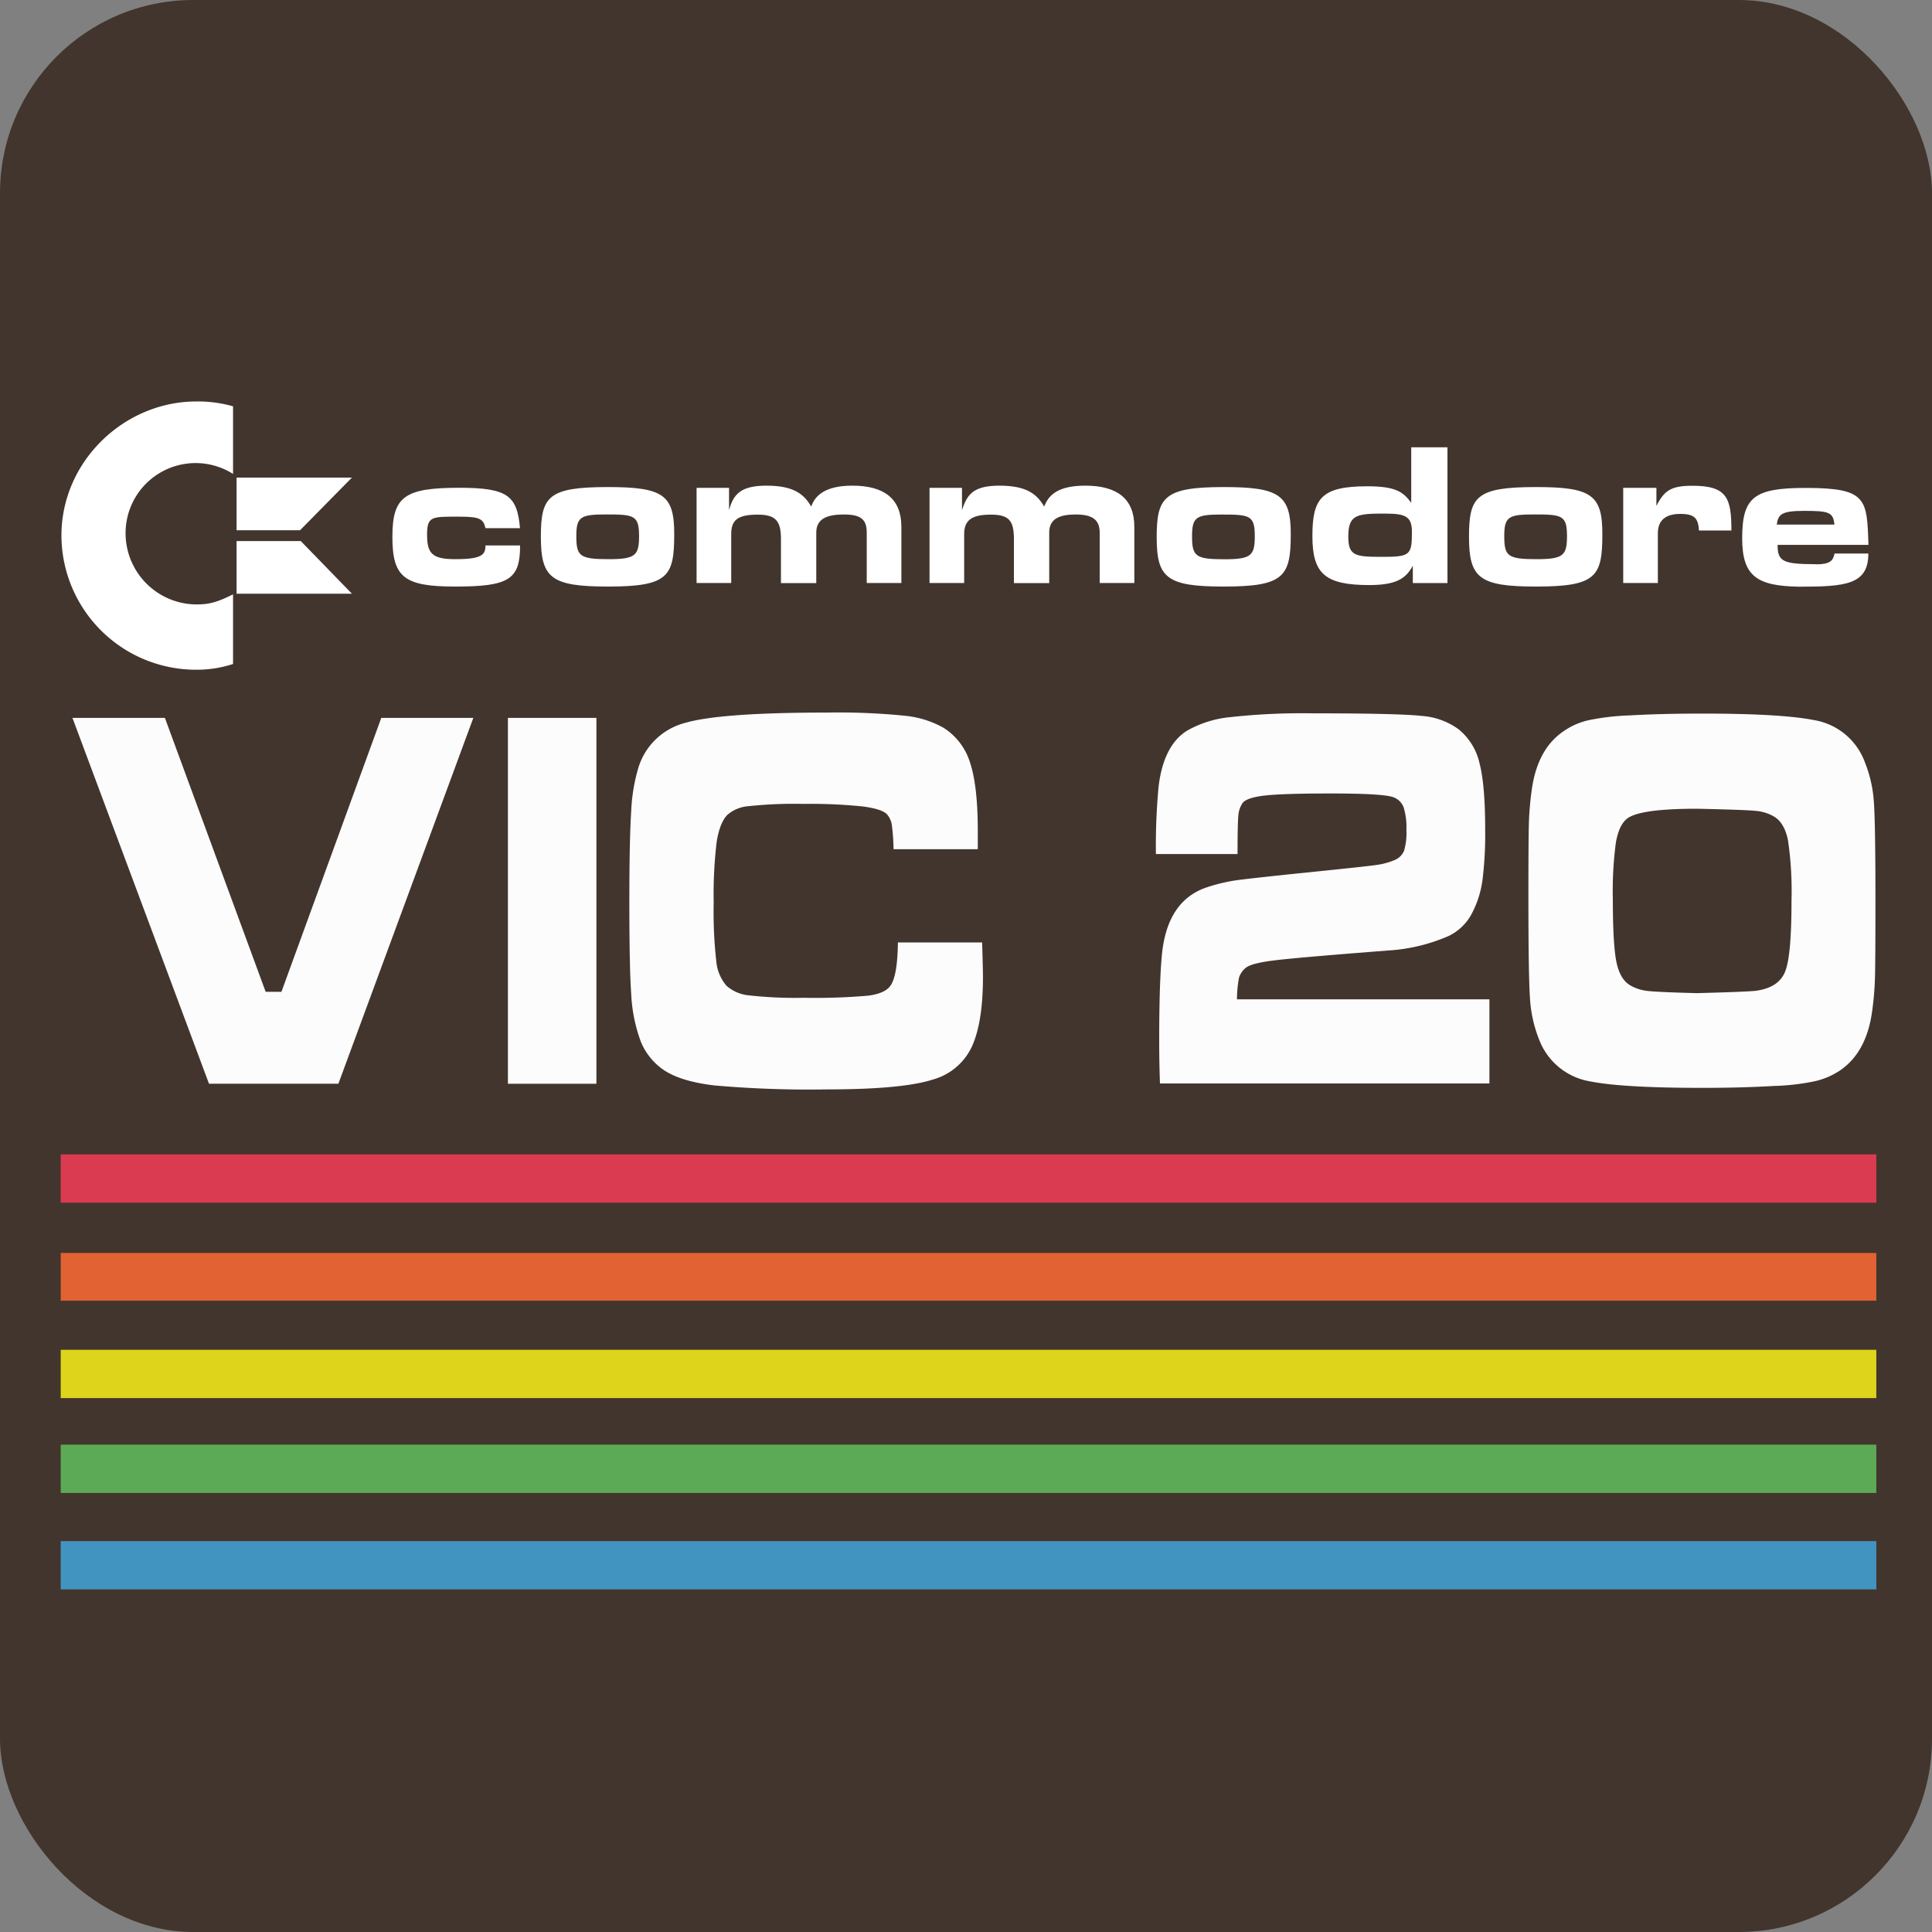 <svg xmlns="http://www.w3.org/2000/svg" viewBox="0 0 400 400"><rect x="0" y="0" width="400" height="400" fill="#808080" stroke="none"/><title>tlucs-vic20_logo-400x400</title><rect width="400" height="400" rx="40" ry="40" style="fill:#42352d"/><path d="M199.17,101h-6.72V120.7h7.17V110.55c0-3,1.79-4,5.52-4s4.78,1.19,4.78,5.07v9.11h7.31V110.25c0-2.84,2.09-3.73,5.52-3.73,3.28,0,4.93,1,4.93,3.73V120.7h7.17V109.06c0-5.82-3.58-8.51-10.15-8.51-5.67,0-7.61,1.94-8.51,4.33-1.49-2.54-3.58-4.33-9.26-4.33-5.37,0-6.72,1.79-7.76,5.08V101Z" style="fill:#fff;fill-rule:evenodd"/><path d="M150.94,101h-6.72V120.7h7.17V110.55c0-3,1.49-4,5.52-4,3.73,0,4.78,1.34,4.78,5.07v9.11H169V110.25c0-2.84,2.24-3.73,5.67-3.73s4.78.9,4.78,3.73V120.7h7.17V109.06c0-5.82-3.58-8.51-10.15-8.51-5.67,0-7.76,2.09-8.51,4.33-1.49-2.54-3.58-4.33-9.26-4.33-5.37,0-6.87,1.79-7.76,5.08V101Z" style="fill:#fff;fill-rule:evenodd"/><path d="M48.25,98.12v-14a26.78,26.78,0,0,0-7.61-1c-14.93,0-27.92,12.39-27.92,27.77a27.87,27.87,0,0,0,28.07,27.77,24.13,24.13,0,0,0,7.46-1.19V123.05c-3.28,1.64-4.93,2.09-7.61,2.09A14.75,14.75,0,0,1,26,110.51,14.5,14.5,0,0,1,48.25,98.12Z" style="fill:#fff;fill-rule:evenodd"/><path d="M292.18,92.61v11.5c-1.64-2.24-3.14-3.43-9.11-3.43-9.55,0-11.35,2.54-11.35,10.3s2.54,10.15,11.79,10.15c5.82,0,7.61-1.49,9-4v3.58h7.17V92.61Zm-5.23,13.73c4,0,5.37.6,5.37,3.73,0,4.78-.3,5.22-6,5.22s-7.17-.15-7.17-4.18c0-4.63,1.79-4.78,7.76-4.78Z" style="fill:#fff;fill-rule:evenodd"/><path d="M139.59,110.54c0-8.06-2.24-9.7-13.73-9.7-12.39,0-13.88,1.94-13.88,10.3,0,8.51,2.09,10.3,13.88,10.3,12.54,0,13.73-2.09,13.73-10.9Zm-20.27.45c0-4,.9-4.48,6.12-4.48,5.82,0,6.87.15,6.87,4.48,0,4-.75,4.78-6.27,4.78-6,0-6.72-.6-6.72-4.78Z" style="fill:#fff;fill-rule:evenodd"/><path d="M331.75,110.54c0-8.06-2.24-9.7-13.73-9.7-12.39,0-13.88,1.94-13.88,10.3,0,8.51,2.09,10.3,13.88,10.3,12.54,0,13.73-2.09,13.73-10.9Zm-20.31.45c0-4,.9-4.48,6.12-4.48,5.82,0,6.87.15,6.87,4.48,0,4-.75,4.78-6.27,4.78-6,0-6.72-.6-6.72-4.78Z" style="fill:#fff;fill-rule:evenodd"/><path d="M267.24,110.54c0-8.06-2.39-9.7-13.88-9.7-12.39,0-13.88,2.09-13.88,10.45s2.09,10.15,13.88,10.15c12.54,0,13.88-2.09,13.88-10.9Zm-20.44.47c0-4,.9-4.48,6.12-4.48,5.82,0,6.87.15,6.87,4.48,0,4-.75,4.78-6.27,4.78-6,0-6.72-.6-6.72-4.78Z" style="fill:#fff;fill-rule:evenodd"/><path d="M100.49,109.35h7.17c-.6-6.72-2.54-8.36-12.54-8.36-11.35,0-13.88,1.79-13.88,10.15s2.39,10.3,13,10.3c11.2,0,13.44-1.49,13.44-8.51h-7.17c0,1.94-.75,2.84-6.27,2.84-4.78,0-5.82-1.19-5.82-5.07s1-3.73,6.72-3.73c4.18,0,4.93.45,5.38,2.39Z" style="fill:#fff;fill-rule:evenodd"/><path d="M375.94,116.81c-6.87,0-7.91-.6-7.91-4h18.81c-.3-9.55-.3-11.79-13-11.79-10.75,0-13.14,1.94-13.14,10.45,0,7.91,3.14,9.85,11.79,10,9.7,0,14.33-.45,14.33-6.87h-7c-.3,1.49-.9,2.24-3.88,2.24Zm-8.08-8.2c.3-2.09.9-2.84,5.67-2.84,5.22,0,6,.3,6.27,2.84Z" style="fill:#fff;fill-rule:evenodd"/><polygon points="72.86 98.88 48.98 98.88 48.98 109.78 62.12 109.78 72.86 98.88 72.86 98.88" style="fill:#fff;fill-rule:evenodd"/><polygon points="62.27 112.02 48.98 112.02 48.98 122.92 72.86 122.92 62.27 112.02 62.27 112.02" style="fill:#fff;fill-rule:evenodd"/><path d="M342.94,101h-6.87V120.7h7.17V110.4c0-2.69,1.64-4,4.63-4s3.73.9,3.88,3.43h6.72c0-6.72-.9-9.26-8.06-9.26-4.33,0-5.82.9-7.47,4.18V101Z" style="fill:#fff;fill-rule:evenodd"/><path d="M388.47,329.07v-10H12.57v10Z" style="fill:#4194c0"/><path d="M388.47,309.1v-10H12.57v10Z" style="fill:#5caa56"/><path d="M388.47,289.46v-10H12.57v10Z" style="fill:#ded41b"/><path d="M388.47,269.29v-9.88H12.57v9.88Z" style="fill:#e26233"/><path d="M388.47,249V239H12.57v10Z" style="fill:#da3b51"/><path d="M15,148.63H34.14L55,205.34h3.27l20.67-56.71H98L70.06,224.37H43.27Z" style="fill:#fcfcfc"/><rect x="105.16" y="148.63" width="18.32" height="75.75" style="fill:#fcfcfc"/><path d="M185.9,195.13h17.44q.17,5.55.17,7.16,0,8.77-2,13.71a12.62,12.62,0,0,1-8.51,7.55q-6.33,2-21.88,2a223.15,223.15,0,0,1-23.29-.83q-6.93-.83-10.46-3.22a13.11,13.11,0,0,1-4.69-5.83,32.57,32.57,0,0,1-2-10q-.37-5.16-.38-18.65,0-13.15.38-19a36.92,36.92,0,0,1,1.47-9,13.71,13.71,0,0,1,9.68-9.35q7.3-2.14,29.43-2.14a137.56,137.56,0,0,1,16.1.66,20.37,20.37,0,0,1,8,2.5,13.06,13.06,0,0,1,5.49,7.24q1.59,4.8,1.59,14.12,0,.49,0,3.77H185a43.27,43.27,0,0,0-.36-5.05,4.36,4.36,0,0,0-.94-2.11q-1-1.16-5.07-1.69a105.17,105.17,0,0,0-12.33-.53,88.91,88.91,0,0,0-11.32.47,7.5,7.5,0,0,0-4.45,1.86q-1.55,1.67-2.16,5.6a92,92,0,0,0-.61,12.54A90.82,90.82,0,0,0,148.3,199a9,9,0,0,0,2.1,5.08,8.14,8.14,0,0,0,4.67,2,85.73,85.73,0,0,0,11.34.5,125.35,125.35,0,0,0,13.35-.44q3.34-.44,4.51-1.94Q185.82,202.23,185.9,195.13Z" style="fill:#fcfcfc"/><path d="M256.22,176.82h-16.9a131.65,131.65,0,0,1,.55-13.93q1-8.43,5.78-11.54a22.29,22.29,0,0,1,8.93-2.86,136,136,0,0,1,17.35-.8q17.48,0,22.39.53A14.74,14.74,0,0,1,302,151a12.62,12.62,0,0,1,4.3,6.94q1.19,4.5,1.19,13.76a76.82,76.82,0,0,1-.56,10.52,20.71,20.71,0,0,1-2,6.52,10.7,10.7,0,0,1-4.9,5,36.79,36.79,0,0,1-12.62,3.05q-17.94,1.39-23.18,2t-6.37,1.64a4.25,4.25,0,0,0-1.34,2,25,25,0,0,0-.42,4.47h52.27v17.42H240.16q-.16-4.49-.16-8.66,0-13,.63-18.64,1.26-10.66,9.26-13.32a36.52,36.52,0,0,1,5.68-1.39q2.58-.39,15-1.67,12.07-1.22,14.34-1.55a14.76,14.76,0,0,0,3.77-1,3.6,3.6,0,0,0,2-1.91,12.82,12.82,0,0,0,.5-4.3,14.06,14.06,0,0,0-.57-4.72,3.56,3.56,0,0,0-2-2.05q-1.85-.83-13.12-.83-9.64,0-13.46.41t-4.74,1.53a5.28,5.28,0,0,0-.9,2.61Q256.22,170.55,256.22,176.82Z" style="fill:#fcfcfc"/><path d="M352.36,147.74q16.35,0,23.1,1.33a13.57,13.57,0,0,1,10.65,8.77,26.53,26.53,0,0,1,1.85,8.16q.33,4.5.33,20.48,0,12.54-.1,16a62.47,62.47,0,0,1-.57,6.79q-1.13,8.49-6.54,12.27a15.61,15.61,0,0,1-5.26,2.3,47.72,47.72,0,0,1-8.61,1q-6.71.39-14.8.39-16.39,0-23.14-1.33a13.72,13.72,0,0,1-10.65-8.77,27.09,27.09,0,0,1-1.84-8.24q-.34-4.52-.34-21.45,0-11.54.1-15a62.86,62.86,0,0,1,.57-6.74q1.13-8.54,6.54-12.26a14.62,14.62,0,0,1,5.26-2.33,50.66,50.66,0,0,1,8.62-1Q344.1,147.74,352.36,147.74Zm-1,19.7q-11.91,0-14.5,2.06-1.68,1.33-2.31,4.94a75.82,75.82,0,0,0-.63,11.71q0,9.38.74,13t2.87,4.86a9,9,0,0,0,3.46,1.14q1.95.25,10.29.47,10.69-.28,12.33-.5,4.69-.66,6-4t1.3-14.62a72.62,72.62,0,0,0-.73-12.57q-.74-3.58-2.87-4.86a8.89,8.89,0,0,0-3.62-1.17Q361.58,167.66,351.31,167.44Z" style="fill:#fcfcfc"/></svg>
